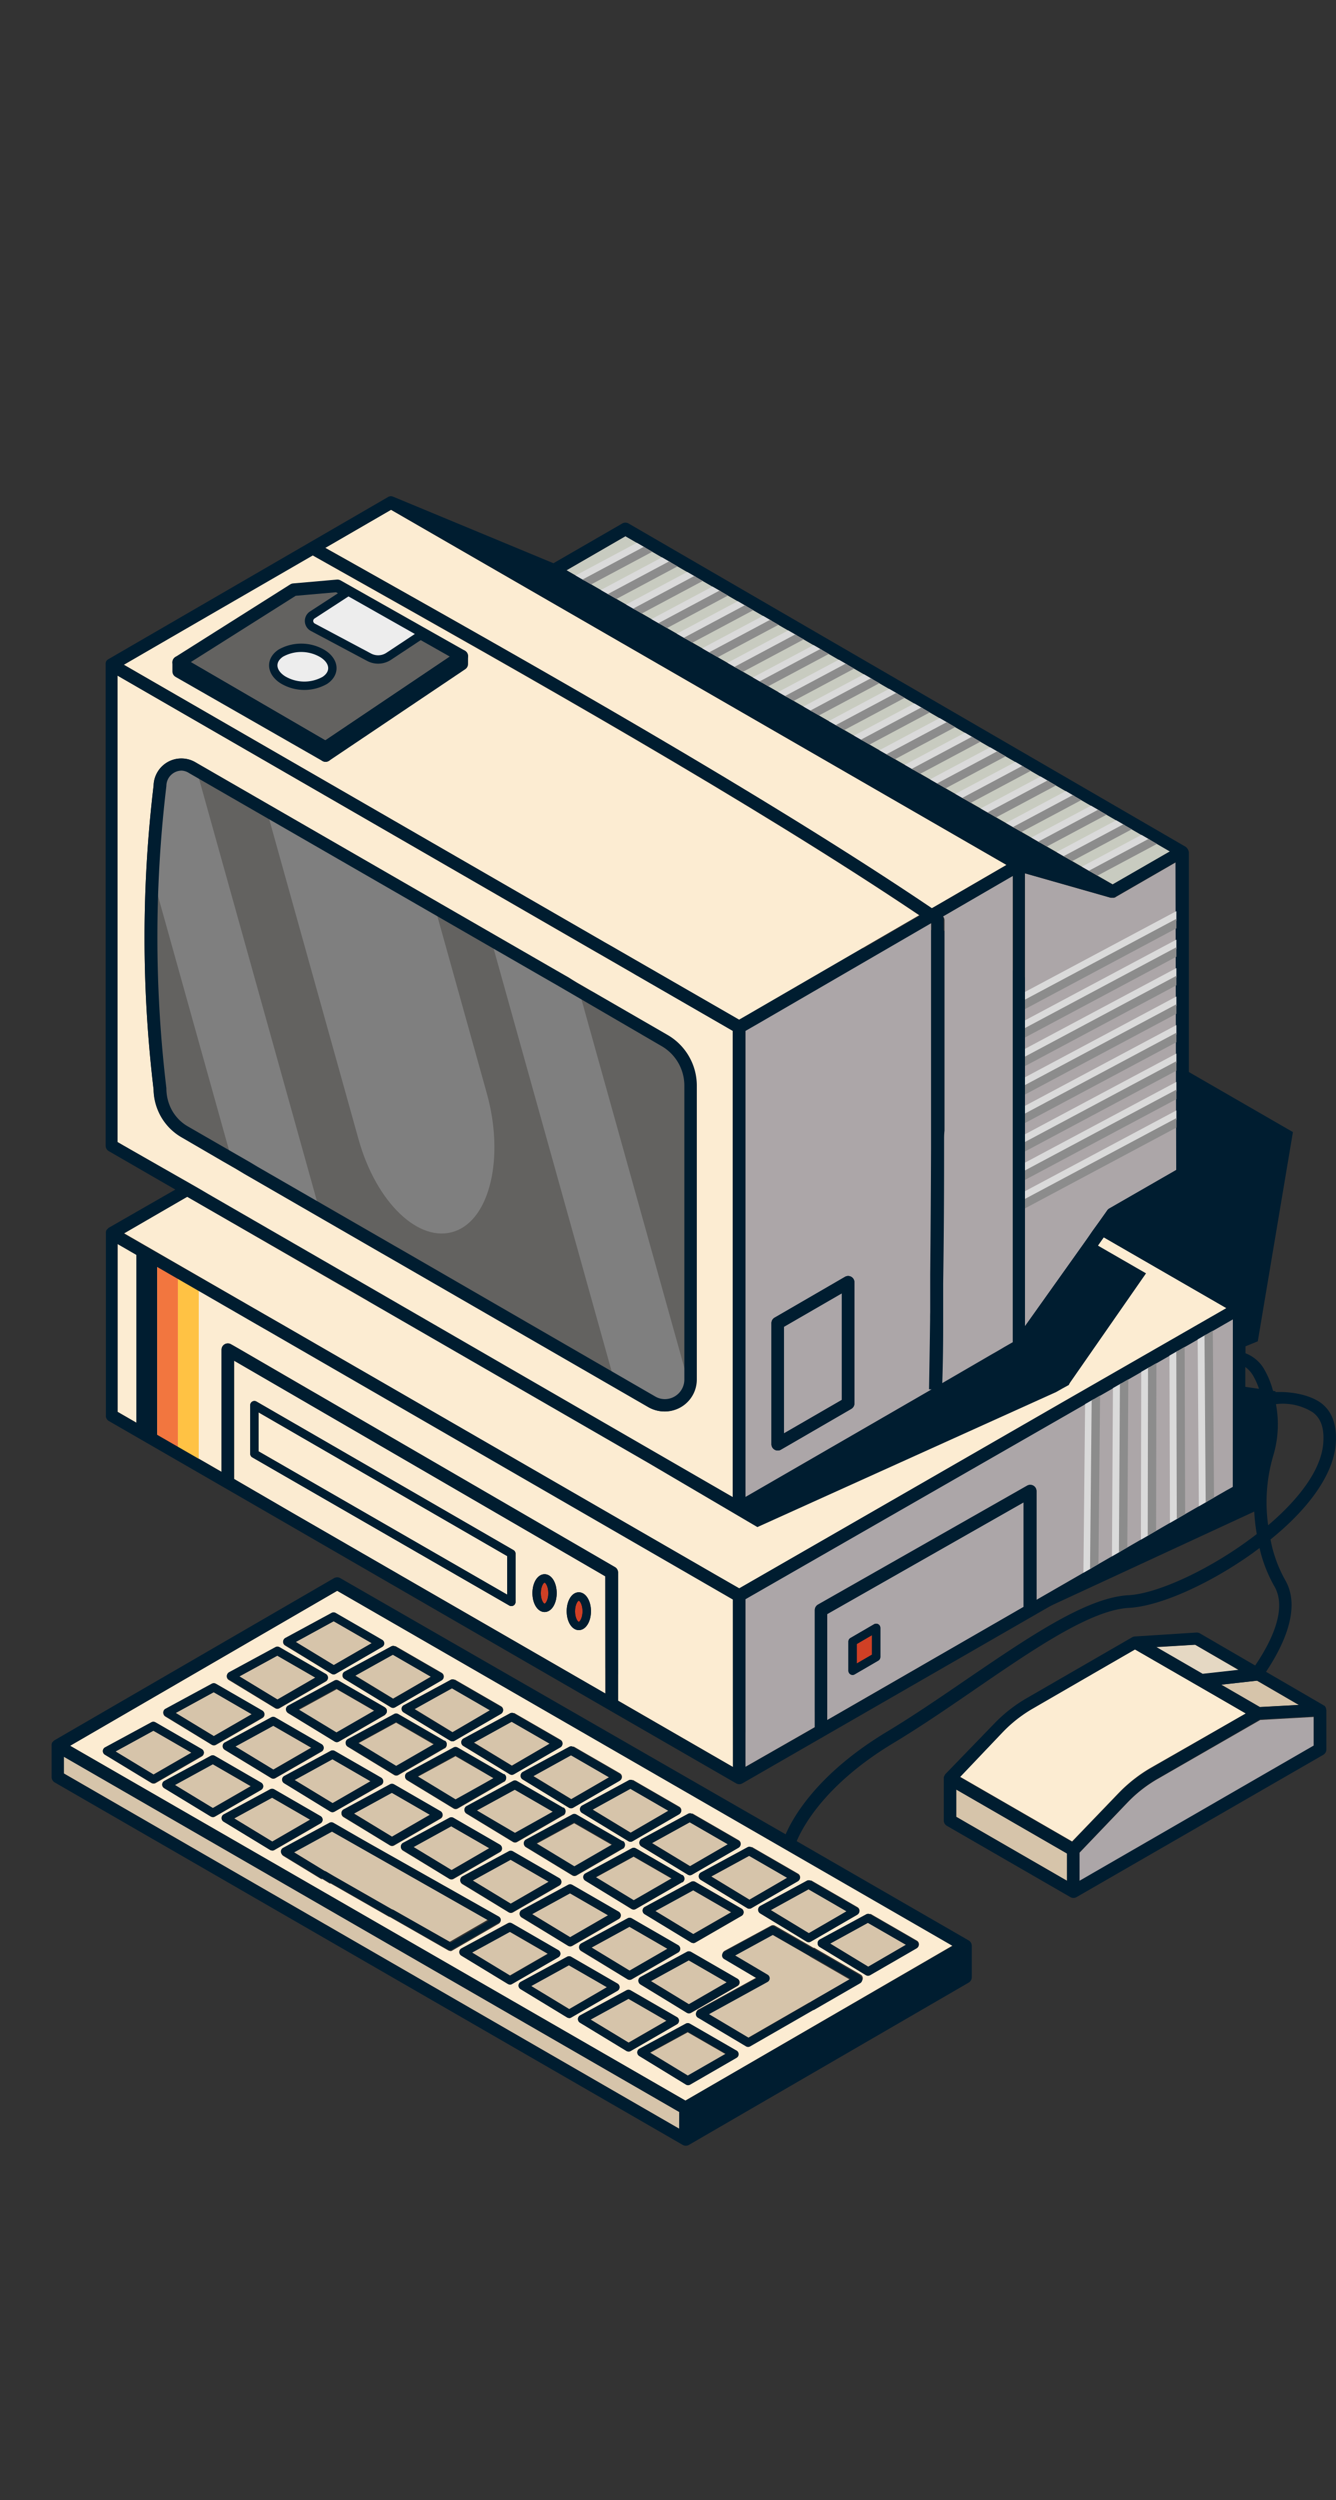 <svg xmlns="http://www.w3.org/2000/svg" xmlns:xlink="http://www.w3.org/1999/xlink" viewBox="0 0 159.71 298.74"><rect x="0" y="0" width="159.71" height="298.74" fill="#333333" stroke="none"/><defs><style>.cls-1{fill:none;}.cls-2,.cls-22{fill:#001d30;}.cls-23,.cls-3{fill:#fcecd2;}.cls-4{fill:#d6c4aa;}.cls-5{fill:#fff;}.cls-6{fill:#aca6a8;}.cls-7{fill:#c8cbc0;}.cls-8{fill:#f2763f;}.cls-9{fill:#ffc244;}.cls-10{fill:#fbebd1;}.cls-11{fill:#d04025;}.cls-12,.cls-21{fill:#636260;}.cls-13{clip-path:url(#clip-path);}.cls-14{fill:#7f7f7f;}.cls-15{clip-path:url(#clip-path-2);}.cls-16{fill:#b2b2b2;}.cls-17{fill:#dadada;}.cls-18{fill:#8c8c8c;}.cls-19{clip-path:url(#clip-path-3);}.cls-20{clip-path:url(#clip-path-4);}.cls-21,.cls-22,.cls-23,.cls-24{stroke:#001d30;stroke-linejoin:round;}.cls-21,.cls-22,.cls-23{stroke-width:1.5px;}.cls-24{fill:#ededed;}.cls-25{fill:#e5d8c3;}</style><clipPath id="clip-path"><path class="cls-1" d="M82.41,166.87h0V128.67a4.52,4.52,0,0,0-2.25-3.9L67.4,117.4l-1.24-.71-.8-.46-.8-.46L59,112.54l-4.15-2.39L21.55,90.94c-.73.45-1.57.72-2.37,1.14a176.63,176.63,0,0,0,.1,38.85l0,.13v.13a4.12,4.12,0,0,0,.23,1.34,3.75,3.75,0,0,0,.8,1.38,4.12,4.12,0,0,0,1,.87l6.77,3.91.8.46.8.46,1.12.64,17.34,10,.8.46.8.46,30.08,17.36A14.54,14.54,0,0,0,82.41,166.87Z"/></clipPath><clipPath id="clip-path-2"><path class="cls-1" d="M133.36,107.21a.74.74,0,0,1-.2.07H133l-.21,0-10.26-2.92v54.12l7.4-10.4.69-1,.44-.61.44-.61.89-1.26a.75.75,0,0,1,.24-.21l8-4.6V103l-7.21,4.16Z"/></clipPath><clipPath id="clip-path-3"><polygon class="cls-1" points="133.02 105.68 139.86 101.73 74.77 64.07 67.72 68.14 131.25 104.66 133.02 105.68"/></clipPath><clipPath id="clip-path-4"><path class="cls-1" d="M147.39,177.67h0V157.62h0l-16.67,9.58-.75.43-.75.43-40.1,23h0v20.05l7-4,1.29-.74h0v-14a.75.75,0,0,1,.38-.65l25-14.21a.75.75,0,0,1,1.12.65v13h0l18-10.37,4.72-2.71Z"/></clipPath></defs><title>Amstrad pc1512@2x</title><g id="Calque_2" data-name="Calque 2"><g id="Слой_1" data-name="Слой 1"><polygon class="cls-2" points="152.48 166.24 141.28 164.61 142.63 163.43 150.36 160.27 154.56 135.27 112.1 110.78 104.83 114.04 93.4 108.98 63.1 121.72 42.07 158.64 47.95 161.97 38.25 165.35 30.28 179.35 40.28 184.49 40.28 184.49 46.41 187.53 89.5 207.18 89.5 207.18 89.5 207.18 100.37 203.55 100.37 203.55 150.4 180.4 152.48 166.24"/><path class="cls-1" d="M152.22,173.9a19.64,19.64,0,0,0-.62,8.35c3.57-3,6.29-6.52,6.57-9.75.15-1.75-.24-3-1.21-3.74a6.67,6.67,0,0,0-4.44-1A13,13,0,0,1,152.22,173.9Z"/><path class="cls-1" d="M148.89,163.33v3.49c.51-.12,1.13-.25,1.82-.35a8.57,8.57,0,0,0-.8-2A3.47,3.47,0,0,0,148.89,163.33Z"/><path class="cls-3" d="M8.38,208.6,81.94,251l31.94-18.53L40.31,190.08Zm19-8.75,5.54-3a.5.5,0,0,1,.49,0l5.54,3.2a.5.5,0,0,1,0,.87l-5.54,3.2a.5.5,0,0,1-.51,0l-5.54-3.37a.5.5,0,0,1,0-.87ZM34,212.23l5.54-3a.5.5,0,0,1,.49,0l5.54,3.2a.5.5,0,0,1,0,.87L40,216.47a.5.5,0,0,1-.51,0L34,213.09a.5.5,0,0,1,0-.87Zm-1.07.24a.5.5,0,0,1-.51,0l-5.54-3.37a.5.5,0,0,1,0-.87l5.54-3a.5.5,0,0,1,.49,0l5.54,3.2a.5.5,0,0,1,0,.87Zm8.17,3.77,5.54-3a.5.5,0,0,1,.49,0l5.54,3.2a.5.5,0,0,1,0,.87l-5.54,3.2a.5.5,0,0,1-.51,0l-5.54-3.37a.5.5,0,0,1,0-.87Zm7.1,4,5.54-3a.5.5,0,0,1,.49,0l5.54,3.2a.5.5,0,0,1,0,.87l-5.54,3.2a.5.5,0,0,1-.51,0l-5.54-3.37a.5.5,0,0,1,0-.87Zm7.1,4,5.54-3a.5.5,0,0,1,.49,0l5.54,3.2a.5.5,0,0,1,0,.87l-5.54,3.2a.5.5,0,0,1-.51,0l-5.54-3.37a.5.5,0,0,1,0-.87Zm7.1,4,5.54-3a.5.5,0,0,1,.49,0l5.54,3.2a.5.5,0,0,1,0,.87l-5.54,3.2a.5.5,0,0,1-.51,0l-5.54-3.37a.5.5,0,0,1,0-.87Zm7.1,4,5.54-3a.5.5,0,0,1,.49,0l5.54,3.2a.5.5,0,0,1,0,.87l-5.54,3.2a.5.5,0,0,1-.51,0l-5.54-3.37a.5.5,0,0,1,0-.87Zm7.1,4,5.54-3a.5.5,0,0,1,.49,0l5.54,3.2a.5.5,0,0,1,0,.87l-5.54,3.2a.5.5,0,0,1-.51,0l-5.54-3.37a.5.5,0,0,1,0-.87Zm6.28-4.07a.5.5,0,0,1-.26-.07l-5.54-3.37a.5.5,0,0,1,0-.87l5.54-3a.5.5,0,0,1,.49,0l5.54,3.2a.5.5,0,0,1,0,.87l-5.54,3.2A.5.5,0,0,1,82.85,232.19Zm-1.31-7.27L76,228.11a.5.5,0,0,1-.51,0L70,224.74a.5.5,0,0,1,0-.87l5.54-3a.5.5,0,0,1,.49,0l5.54,3.2a.5.5,0,0,1,0,.87Zm-7.1-4-5.54,3.2a.5.5,0,0,1-.51,0l-5.54-3.37a.5.5,0,0,1,0-.87l5.54-3a.5.5,0,0,1,.49,0l5.54,3.2a.5.5,0,0,1,0,.87Zm-7.1-4-5.54,3.2a.5.5,0,0,1-.51,0l-5.54-3.37a.5.5,0,0,1,0-.87l5.54-3a.5.5,0,0,1,.49,0l5.54,3.2a.5.5,0,0,1,0,.87Zm-7.1-4-5.54,3.2a.5.5,0,0,1-.51,0l-5.54-3.37a.5.5,0,0,1,0-.87l5.54-3a.5.5,0,0,1,.49,0l5.54,3.2a.5.5,0,0,1,0,.87Zm-7.1-4-5.54,3.2a.5.5,0,0,1-.51,0l-5.54-3.37a.5.5,0,0,1,0-.87l5.54-3a.5.5,0,0,1,.49,0l5.54,3.2a.5.5,0,0,1,0,.87Zm-7.1-4-5.54,3.2a.5.5,0,0,1-.51,0l-5.54-3.37a.5.5,0,0,1,0-.87l5.54-3a.5.5,0,0,1,.49,0L46,204a.5.5,0,0,1,0,.87Zm-26.27-.68,5.54-3a.5.5,0,0,1,.49,0l5.54,3.2a.5.5,0,0,1,0,.87l-5.54,3.2a.5.5,0,0,1-.51,0l-5.54-3.37a.5.5,0,0,1,0-.87Zm-1.45,8.9a.5.5,0,0,1-.26-.07l-5.54-3.37a.5.5,0,0,1,0-.87l5.54-3a.5.5,0,0,1,.49,0l5.54,3.2a.5.5,0,0,1,0,.87l-5.54,3.2A.5.5,0,0,1,18.33,213.12Zm7.1,4a.5.5,0,0,1-.26-.07l-5.54-3.37a.5.5,0,0,1,0-.87l5.54-3a.5.5,0,0,1,.49,0l5.54,3.2a.5.5,0,0,1,0,.87l-5.54,3.2A.5.5,0,0,1,25.43,217.13Zm7.1,4a.5.5,0,0,1-.26-.07l-5.54-3.37a.5.5,0,0,1,0-.87l5.54-3a.5.5,0,0,1,.49,0l5.54,3.2a.5.5,0,0,1,0,.87l-5.54,3.2A.5.5,0,0,1,32.52,221.13Zm21.3,12a.5.5,0,0,1-.25-.06l-7-4-.06,0-7-4a.44.44,0,0,1-.12,0l-.87-.53h0l-.09,0-.06,0-4.51-2.75a.5.5,0,0,1,0-.87l5.54-3a.5.5,0,0,1,.49,0L44,220.19,59.61,229a.5.5,0,0,1,0,.87l-5.54,3.2A.5.5,0,0,1,53.83,233.15Zm7.1,4a.5.5,0,0,1-.26-.07l-5.54-3.37a.5.5,0,0,1,0-.87l5.54-3a.5.5,0,0,1,.49,0l5.54,3.2a.5.5,0,0,1,0,.87l-5.54,3.2A.5.5,0,0,1,60.92,237.15Zm7.1,4a.5.5,0,0,1-.26-.07l-5.54-3.37a.5.5,0,0,1,0-.87l5.54-3a.5.5,0,0,1,.49,0l5.54,3.2a.5.5,0,0,1,0,.87l-5.54,3.2A.5.5,0,0,1,68,241.15Zm7.1,4a.5.5,0,0,1-.26-.07l-5.54-3.37a.5.5,0,0,1,0-.87l5.54-3a.5.5,0,0,1,.49,0l5.54,3.2a.5.5,0,0,1,0,.87l-5.54,3.2A.5.5,0,0,1,75.12,245.15Zm12.89.74-5.54,3.2a.5.5,0,0,1-.51,0l-5.54-3.37a.5.5,0,0,1,0-.87l5.54-3a.5.5,0,0,1,.49,0L88,245a.5.5,0,0,1,0,.87Zm14.83-9-5.54,3.2-.05,0-7.55,4.34a.5.5,0,0,1-.5,0l-5.74-3.42a.5.5,0,0,1,0-.87l7-3.85-3.87-2.29a.5.5,0,0,1,0-.87l5.54-3a.5.5,0,0,1,.49,0l4.6,2.64.1,0,5.54,3.2a.5.5,0,0,1,0,.87Zm1.19-8.18,5.54,3.2a.5.5,0,0,1,0,.87L104,236a.5.5,0,0,1-.51,0L98,232.64a.5.5,0,0,1,0-.87l5.54-3A.5.5,0,0,1,104,228.75Zm-7.1-4,5.54,3.2a.5.5,0,0,1,0,.87L96.93,232a.5.5,0,0,1-.51,0l-5.54-3.37a.5.5,0,0,1,0-.87l5.54-3A.5.5,0,0,1,96.93,224.74Zm-7.1-4,5.54,3.2a.5.5,0,0,1,0,.87L89.83,228a.5.5,0,0,1-.51,0l-5.54-3.37a.5.5,0,0,1,0-.87l5.54-3A.5.5,0,0,1,89.83,220.74Zm-7.1-4,5.54,3.2a.5.5,0,0,1,0,.87L82.73,224a.5.5,0,0,1-.51,0l-5.54-3.37a.5.5,0,0,1,0-.87l5.54-3A.5.5,0,0,1,82.73,216.74Zm-7.1-4,5.54,3.2a.5.5,0,0,1,0,.87L75.63,220a.5.5,0,0,1-.51,0l-5.54-3.37a.5.5,0,0,1,0-.87l5.54-3A.5.5,0,0,1,75.63,212.73Zm-7.1-4,5.54,3.2a.5.5,0,0,1,0,.87L68.53,216a.5.5,0,0,1-.51,0l-5.54-3.37a.5.5,0,0,1,0-.87l5.54-3A.5.5,0,0,1,68.53,208.73Zm-7.1-4,5.54,3.2a.5.5,0,0,1,0,.87L61.44,212a.5.5,0,0,1-.51,0l-5.54-3.37a.5.5,0,0,1,0-.87l5.54-3A.5.5,0,0,1,61.44,204.72Zm-7.1-4,5.54,3.2a.5.5,0,0,1,0,.87L54.34,208a.5.5,0,0,1-.51,0l-5.54-3.37a.5.5,0,0,1,0-.87l5.54-3A.5.5,0,0,1,54.34,200.72Zm-7.1-4,5.54,3.2a.5.5,0,0,1,0,.87L47.24,204a.5.5,0,0,1-.51,0l-5.54-3.37a.5.5,0,0,1,0-.87l5.54-3A.5.5,0,0,1,47.24,196.72Zm-1.31-.37a.5.5,0,0,1-.25.43L40.14,200a.5.5,0,0,1-.51,0l-5.54-3.37a.5.5,0,0,1,0-.87l5.54-3a.5.5,0,0,1,.49,0l5.54,3.2A.5.5,0,0,1,45.93,196.34Z"/><polygon class="cls-4" points="7.63 211.91 81.19 254.36 81.19 252.35 7.63 209.9 7.63 211.91"/><polygon class="cls-4" points="13.79 209.28 18.33 212.04 22.87 209.42 18.32 206.8 13.79 209.28"/><polygon class="cls-4" points="20.89 213.28 25.43 216.04 29.96 213.43 25.42 210.8 20.89 213.28"/><polygon class="cls-4" points="27.99 217.28 32.53 220.05 37.06 217.43 32.52 214.81 27.99 217.28"/><path class="cls-4" d="M35.08,221.29l3.72,2.27.06,0,1,.59,7,4,.06,0,6.84,3.87,4.53-2.62L39.62,218.81Z"/><polygon class="cls-4" points="56.38 233.3 60.93 236.06 65.46 233.45 60.91 230.82 56.38 233.3"/><polygon class="cls-4" points="63.48 237.31 68.03 240.07 72.56 237.45 68.01 234.83 63.48 237.31"/><polygon class="cls-4" points="70.58 241.31 75.13 244.07 79.66 241.46 75.11 238.83 70.58 241.31"/><polygon class="cls-4" points="77.68 245.31 82.22 248.08 86.76 245.46 82.21 242.84 77.68 245.31"/><polygon class="cls-4" points="30.09 204.83 25.55 202.2 21.01 204.68 25.56 207.44 30.09 204.83"/><polygon class="cls-4" points="28.11 208.68 32.66 211.45 37.19 208.83 32.65 206.21 28.11 208.68"/><polygon class="cls-4" points="44.29 212.84 39.74 210.21 35.21 212.69 39.76 215.45 44.29 212.84"/><polygon class="cls-4" points="51.39 216.84 46.84 214.22 42.31 216.69 46.86 219.46 51.39 216.84"/><polygon class="cls-4" points="58.49 220.84 53.94 218.22 49.41 220.7 53.96 223.46 58.49 220.84"/><polygon class="cls-4" points="65.59 224.85 61.04 222.22 56.51 224.7 61.05 227.47 65.59 224.85"/><polygon class="cls-4" points="72.69 228.85 68.14 226.23 63.61 228.71 68.15 231.47 72.69 228.85"/><polygon class="cls-4" points="79.78 232.86 75.24 230.23 70.71 232.71 75.25 235.47 79.78 232.86"/><polygon class="cls-4" points="86.88 236.86 82.34 234.24 77.81 236.71 82.35 239.48 86.88 236.86"/><polygon class="cls-4" points="37.69 200.46 33.15 197.84 28.62 200.31 33.16 203.08 37.69 200.46"/><polygon class="cls-4" points="35.72 204.32 40.26 207.08 44.79 204.46 40.25 201.84 35.72 204.32"/><polygon class="cls-4" points="42.81 208.32 47.36 211.09 51.89 208.47 47.35 205.84 42.81 208.32"/><polygon class="cls-4" points="49.91 212.32 54.46 215.09 58.99 212.47 54.45 209.85 49.91 212.32"/><polygon class="cls-4" points="57.01 216.33 61.56 219.09 66.09 216.48 61.55 213.85 57.01 216.33"/><polygon class="cls-4" points="64.11 220.33 68.66 223.1 73.19 220.48 68.64 217.86 64.11 220.33"/><polygon class="cls-4" points="71.21 224.34 75.76 227.1 80.29 224.48 75.74 221.86 71.21 224.34"/><polygon class="cls-4" points="78.31 228.34 82.86 231.1 87.39 228.49 82.84 225.86 78.31 228.34"/><path class="cls-4" d="M96.78,233.74l-4.44-2.55-4.52,2.47,3.87,2.29a.5.5,0,0,1,0,.87l-7,3.85,4.74,2.82,7.34-4.23.05,0,4.74-2.74-4.7-2.71Z"/><polygon class="cls-4" points="35.35 196.19 39.9 198.96 44.43 196.34 39.88 193.72 35.35 196.19"/><polygon class="cls-4" points="51.53 200.35 46.98 197.72 42.45 200.2 46.99 202.96 51.53 200.35"/><polygon class="cls-4" points="58.63 204.35 54.08 201.72 49.55 204.2 54.09 206.97 58.63 204.35"/><polygon class="cls-4" points="65.72 208.35 61.18 205.73 56.65 208.21 61.19 210.97 65.72 208.35"/><polygon class="cls-4" points="72.82 212.36 68.28 209.73 63.75 212.21 68.29 214.97 72.82 212.36"/><polygon class="cls-4" points="79.92 216.36 75.38 213.74 70.84 216.22 75.39 218.98 79.92 216.36"/><polygon class="cls-4" points="87.02 220.37 82.47 217.74 77.94 220.22 82.49 222.98 87.02 220.37"/><polygon class="cls-4" points="94.12 224.37 89.57 221.75 85.04 224.22 89.59 226.99 94.12 224.37"/><polygon class="cls-4" points="101.22 228.38 96.67 225.75 92.14 228.23 96.69 230.99 101.22 228.38"/><polygon class="cls-4" points="108.32 232.38 103.77 229.75 99.24 232.23 103.79 235 108.32 232.38"/><polygon class="cls-3" points="131.26 148.82 132.49 153.88 127.77 165.49 127 165.91 126.24 166.34 90.54 182.47 77.46 174.78 41.3 153.91 40.54 153.48 39.79 153.05 22.38 143 14.81 147.35 32.22 157.4 32.97 157.83 33.72 158.26 85.48 188.13 88.37 189.79 127.71 167.19 128.47 166.76 129.22 166.33 146.63 156.32 131.95 147.85 131.26 148.82"/><path class="cls-3" d="M111.38,108.53l1.11-.64,7.82-4.54L46.73,60.91l-7.85,4.55,2.64,1.48C63.75,79.45,91.28,94.95,111.38,108.53Z"/><path class="cls-3" d="M73,113l15.33,8.85,0,0,.75-.43,20.8-12.06c-20-13.45-47.18-28.74-69.16-41.11l-3.41-1.92L14.8,79.43,72.28,112.6Z"/><path class="cls-3" d="M14.8,136.9l7.58,4.37.75.43.75.43,1,.59,16.39,9.46.75.43.75.43,44.82,25.86V123.18l-15.34-8.85-.75-.43-.75-.43L14.05,80.73v55.73h0Zm3.56-6.73a152.73,152.73,0,0,1,0-36.28,3.32,3.32,0,0,1,5-2.8l43.09,24.87.75.43.75.43,1.18.68,10.7,6.18a7,7,0,0,1,3.47,6v35.14a3.82,3.82,0,0,1-5.74,3.32L47.12,150.57l-.75-.43-.75-.43-16.37-9.45-1-.6-.75-.43-.75-.43-5-2.91a6.57,6.57,0,0,1-2-1.79,5.84,5.84,0,0,1-.75-1.3A6.57,6.57,0,0,1,18.36,130.16Z"/><path class="cls-5" d="M20.23,132a5.18,5.18,0,0,0,.32.68,5.08,5.08,0,0,0,.42.62,5,5,0,0,0,1.43,1.25l5.79,3.34.75.43.75.43,1,.6,16.37,9.44.75.43.75.43,29.69,17.13a2.29,2.29,0,0,0,1.16.32,2.34,2.34,0,0,0,2.33-2.33V129.67A5.45,5.45,0,0,0,79.09,125l-11.46-6.61-1.17-.68-.75-.43-.75-.43L22.61,92.38a1.81,1.81,0,0,0-.91-.25A1.84,1.84,0,0,0,19.86,94a152.19,152.19,0,0,0,0,36.11A5.39,5.39,0,0,0,20.23,132ZM21,94.18V94a.65.65,0,0,1,.65-.65.62.62,0,0,1,.32.09L54.59,112.2l3.91,2.26,5.26,3,.75.43.75.43,1.17.67,12.06,7a4.26,4.26,0,0,1,2.13,3.68v35.14A1.15,1.15,0,0,1,79.47,166a1.13,1.13,0,0,1-.57-.16L49.82,149l-.75-.43-.75-.43L32,138.71l-1.05-.61-.75-.43-.75-.43L23,133.55a3.88,3.88,0,0,1-1-.82,3.54,3.54,0,0,1-.75-1.3,3.88,3.88,0,0,1-.22-1.27V130l0-.12A150.57,150.57,0,0,1,21,94.18Z"/><path class="cls-6" d="M112.86,136q0,.43,0,.86,0,.68,0,1.37,0,7.62-.11,15.18c0,.31,0,.61,0,.92v.92q0,.79,0,1.58c0,.29,0,.57,0,.86s0,.57,0,.86q0,3.41-.11,6.79h0l5.92-3.44.75-.43L120,161l1.07-.62V104.65l-8.34,4.84a.73.73,0,0,1,.18.45c0,8.31,0,16.74,0,25.17Q112.86,135.54,112.86,136Z"/><path class="cls-6" d="M111.2,156.8v-.86c0-.6,0-1.19,0-1.79,0-.31,0-.61,0-.92s0-.61,0-.92c.05-5,.08-10,.1-15q0-.68,0-1.37,0-.43,0-.86t0-.86c0-8,0-16,0-23.91l-.06,0-20.68,12-.75.43-.75.43,0,0v55.73h0L111.41,166h-.35c.05-2.75.09-5.53.13-8.32C111.19,157.37,111.19,157.08,111.2,156.8Zm-9.06-3.57v14.46a.75.75,0,0,1-.37.65l-8.42,4.88a.75.75,0,0,1-.38.1.74.74,0,0,1-.37-.1.75.75,0,0,1-.38-.65V158.1a.75.75,0,0,1,.37-.65l8.42-4.88a.75.75,0,0,1,1.13.65Z"/><path class="cls-6" d="M93.72,171.27l6.92-4V154.52l-6.92,4Z"/><path class="cls-6" d="M133.36,107.21a.74.74,0,0,1-.2.07H133l-.21,0-10.26-2.92v54.12l7.4-10.4.69-1,.44-.61.44-.61.89-1.26a.75.75,0,0,1,.24-.21l8-4.6V103l-7.21,4.16Z"/><polygon class="cls-7" points="133.02 105.68 139.86 101.73 74.77 64.07 67.72 68.14 131.25 104.66 133.02 105.68"/><path class="cls-3" d="M14.81,169.13l11.68,6.74v-14.6a.75.75,0,0,1,1.13-.65l.25.14.75.43,44.9,26.06a.75.75,0,0,1,.37.65v15.31l13.74,7.93V191.09l-55.4-32-.75-.43-.75-.43-16.66-9.62V168.7h0Z"/><path class="cls-6" d="M122.37,192V179.51L98.89,192.86v12.67Zm-20.95,4.15a.5.5,0,0,1,.25-.43l2.82-1.64a.5.5,0,0,1,.75.43V198a.5.5,0,0,1-.25.43l-2.82,1.64a.5.5,0,0,1-.25.07.51.51,0,0,1-.25-.07.5.5,0,0,1-.25-.43Z"/><path class="cls-6" d="M147.39,177.67h0V157.62h0l-16.67,9.58-.75.43-.75.43-40.1,23h0v20.05l7-4,1.29-.74h0v-14a.75.75,0,0,1,.38-.65l25-14.21a.75.75,0,0,1,1.12.65v13h0l18-10.37,4.72-2.71Z"/><polygon class="cls-2" points="18.79 172.19 16.3 170.57 16.3 148.27 18.79 150.07 18.79 172.19"/><polygon class="cls-8" points="21.27 174.16 18.79 172.54 18.79 150.24 21.27 152.04 21.27 174.16"/><polygon class="cls-9" points="23.76 175.79 21.27 174.16 21.27 151.86 23.76 153.66 23.76 175.79"/><path class="cls-10" d="M28,176.73l6.88,4L52,190.61l20.36,11.75h0v-14L28,162.58Zm41.2,13.53c.83,0,1.45,1,1.45,2.26s-.62,2.26-1.45,2.26-1.45-1-1.45-2.26S68.36,190.26,69.19,190.26ZM65.1,188.1c.83,0,1.45,1,1.45,2.26s-.62,2.26-1.45,2.26-1.45-1-1.45-2.26S64.27,188.1,65.1,188.1ZM29.91,167.9a.5.5,0,0,1,.75-.43l30.72,17.75a.5.5,0,0,1,.25.43v5.76a.5.5,0,0,1-.5.5.5.5,0,0,1-.25-.07l-30.72-17.7a.5.5,0,0,1-.25-.43Z"/><polygon class="cls-3" points="60.63 185.94 30.91 168.77 30.91 173.42 60.63 190.54 60.63 185.94"/><path class="cls-11" d="M65.1,191.63c.11,0,.45-.45.45-1.26s-.34-1.26-.45-1.26-.45.45-.45,1.26S65,191.63,65.1,191.63Z"/><path class="cls-11" d="M69.19,193.79c.11,0,.45-.45.45-1.26s-.34-1.26-.45-1.26-.45.45-.45,1.26S69.07,193.79,69.19,193.79Z"/><polygon class="cls-11" points="104.24 195.38 102.42 196.44 102.42 198.77 104.24 197.71 104.24 195.38"/><path class="cls-2" d="M24.37,209.42a.5.5,0,0,0-.25-.43l-5.54-3.2a.5.5,0,0,0-.49,0l-5.54,3a.5.5,0,0,0,0,.87L18.07,213a.5.5,0,0,0,.51,0l5.54-3.2A.5.5,0,0,0,24.37,209.42Zm-6,2.62-4.55-2.76,4.53-2.48,4.55,2.63Z"/><path class="cls-2" d="M31.46,213.43a.5.5,0,0,0-.25-.43l-5.54-3.2a.5.5,0,0,0-.49,0l-5.54,3a.5.5,0,0,0,0,.87l5.54,3.37a.5.5,0,0,0,.51,0l5.54-3.2A.5.5,0,0,0,31.46,213.43Zm-6,2.62-4.54-2.76,4.53-2.48L30,213.43Z"/><path class="cls-2" d="M38.56,217.43a.5.5,0,0,0-.25-.43l-5.54-3.2a.5.5,0,0,0-.49,0l-5.54,3a.5.5,0,0,0,0,.87l5.54,3.37a.5.5,0,0,0,.51,0l5.54-3.2A.5.5,0,0,0,38.56,217.43Zm-6,2.62L28,217.28l4.53-2.48,4.55,2.63Z"/><path class="cls-2" d="M59.87,229.44a.5.5,0,0,0-.25-.43L44,220.19l-4.14-2.39a.5.5,0,0,0-.49,0l-5.54,3a.5.5,0,0,0,0,.87l4.51,2.75.06,0,.09,0h0l.87.53a.44.44,0,0,0,.12,0l7,4,.06,0,7,4a.5.5,0,0,0,.5,0l5.54-3.2A.5.5,0,0,0,59.87,229.44ZM47,228.2l-.06,0-7-4-1-.59-.06,0-3.72-2.27,4.53-2.48,18.74,10.64-4.53,2.62Z"/><path class="cls-2" d="M67,233.45a.5.5,0,0,0-.25-.43l-5.54-3.2a.5.5,0,0,0-.49,0l-5.54,3a.5.5,0,0,0,0,.87l5.54,3.37a.5.5,0,0,0,.51,0l5.54-3.2A.5.5,0,0,0,67,233.45Zm-6,2.62-4.55-2.76,4.53-2.48,4.55,2.63Z"/><path class="cls-2" d="M74.06,237.45a.5.5,0,0,0-.25-.43l-5.54-3.2a.5.5,0,0,0-.49,0l-5.54,3a.5.5,0,0,0,0,.87l5.54,3.37a.5.5,0,0,0,.51,0l5.54-3.2A.5.5,0,0,0,74.06,237.45Zm-6,2.62-4.55-2.76L68,234.83l4.55,2.62Z"/><path class="cls-2" d="M81.16,241.46a.5.5,0,0,0-.25-.43l-5.54-3.2a.5.5,0,0,0-.49,0l-5.54,3a.5.5,0,0,0,0,.87l5.54,3.37a.5.5,0,0,0,.51,0l5.54-3.2A.5.5,0,0,0,81.16,241.46Zm-6,2.62-4.55-2.76,4.53-2.48,4.55,2.62Z"/><path class="cls-2" d="M88,245l-5.54-3.2a.5.5,0,0,0-.49,0l-5.54,3a.5.5,0,0,0,0,.87L82,249.09a.5.5,0,0,0,.51,0l5.54-3.2a.5.5,0,0,0,0-.87Zm-5.78,3-4.54-2.76,4.53-2.48,4.55,2.63Z"/><path class="cls-2" d="M25.29,208.45a.5.5,0,0,0,.51,0l5.54-3.2a.5.5,0,0,0,0-.87l-5.54-3.2a.5.5,0,0,0-.49,0l-5.54,3a.5.5,0,0,0,0,.87Zm.25-6.25,4.55,2.63-4.53,2.62L21,204.68Z"/><path class="cls-2" d="M38.69,208.83a.5.5,0,0,0-.25-.43l-5.54-3.2a.5.5,0,0,0-.49,0l-5.54,3a.5.5,0,0,0,0,.87l5.54,3.37a.5.5,0,0,0,.51,0l5.54-3.2A.5.5,0,0,0,38.69,208.83Zm-6,2.62-4.54-2.76,4.53-2.48,4.55,2.62Z"/><path class="cls-2" d="M39.49,216.46a.5.5,0,0,0,.51,0l5.54-3.2a.5.5,0,0,0,0-.87L40,209.21a.5.5,0,0,0-.49,0l-5.54,3a.5.5,0,0,0,0,.87Zm.25-6.25,4.55,2.63-4.53,2.62-4.54-2.76Z"/><path class="cls-2" d="M46.59,220.47a.5.5,0,0,0,.51,0l5.54-3.2a.5.5,0,0,0,0-.87l-5.54-3.2a.5.5,0,0,0-.49,0l-5.54,3a.5.5,0,0,0,0,.87Zm.25-6.25,4.55,2.63-4.53,2.62-4.55-2.76Z"/><path class="cls-2" d="M53.69,224.47a.5.5,0,0,0,.51,0l5.54-3.2a.5.5,0,0,0,0-.87l-5.54-3.2a.5.5,0,0,0-.49,0l-5.54,3a.5.5,0,0,0,0,.87Zm.25-6.25,4.55,2.62L54,223.46l-4.55-2.76Z"/><path class="cls-2" d="M60.79,228.47a.5.5,0,0,0,.51,0l5.54-3.2a.5.5,0,0,0,0-.87l-5.54-3.2a.5.5,0,0,0-.49,0l-5.54,3a.5.5,0,0,0,0,.87Zm.25-6.25,4.55,2.63-4.53,2.62-4.54-2.76Z"/><path class="cls-2" d="M67.89,232.48a.5.5,0,0,0,.51,0l5.54-3.2a.5.5,0,0,0,0-.87l-5.54-3.2a.5.5,0,0,0-.49,0l-5.54,3a.5.5,0,0,0,0,.87Zm.25-6.25,4.55,2.63-4.53,2.62-4.55-2.76Z"/><path class="cls-2" d="M75,236.48a.5.5,0,0,0,.51,0l5.54-3.2a.5.5,0,0,0,0-.87l-5.54-3.2a.5.5,0,0,0-.49,0l-5.54,3a.5.5,0,0,0,0,.87Zm.25-6.25,4.55,2.62-4.53,2.62-4.55-2.76Z"/><path class="cls-2" d="M82.08,240.49a.5.5,0,0,0,.51,0l5.54-3.2a.5.5,0,0,0,0-.87l-5.54-3.2a.5.5,0,0,0-.49,0l-5.54,3a.5.5,0,0,0,0,.87Zm.25-6.25,4.55,2.63-4.53,2.62-4.54-2.76Z"/><path class="cls-2" d="M32.9,204.08a.5.5,0,0,0,.51,0l5.54-3.2a.5.5,0,0,0,0-.87l-5.54-3.2a.5.5,0,0,0-.49,0l-5.54,3a.5.5,0,0,0,0,.87Zm.25-6.25,4.55,2.62-4.53,2.62-4.55-2.76Z"/><path class="cls-2" d="M46,204l-5.54-3.2a.5.5,0,0,0-.49,0l-5.54,3a.5.5,0,0,0,0,.87L40,208.09a.5.5,0,0,0,.51,0L46,204.9a.5.5,0,0,0,0-.87Zm-5.78,3-4.55-2.76,4.53-2.48,4.55,2.63Z"/><path class="cls-2" d="M53.14,208l-5.54-3.2a.5.5,0,0,0-.49,0l-5.54,3a.5.5,0,0,0,0,.87l5.54,3.37a.5.5,0,0,0,.51,0l5.54-3.2a.5.5,0,0,0,0-.87Zm-5.78,3-4.54-2.76,4.53-2.48,4.55,2.62Z"/><path class="cls-2" d="M60.24,212l-5.54-3.2a.5.5,0,0,0-.49,0l-5.54,3a.5.5,0,0,0,0,.87l5.54,3.37a.5.5,0,0,0,.51,0l5.54-3.2a.5.5,0,0,0,0-.87Zm-5.78,3-4.54-2.76,4.53-2.48L59,212.47Z"/><path class="cls-2" d="M67.34,216l-5.54-3.2a.5.5,0,0,0-.49,0l-5.54,3a.5.5,0,0,0,0,.87l5.54,3.37a.5.5,0,0,0,.51,0l5.54-3.2a.5.5,0,0,0,0-.87Zm-5.78,3L57,216.33l4.53-2.48,4.55,2.63Z"/><path class="cls-2" d="M74.44,220l-5.54-3.2a.5.5,0,0,0-.49,0l-5.54,3a.5.5,0,0,0,0,.87l5.54,3.37a.5.5,0,0,0,.51,0l5.54-3.2a.5.5,0,0,0,0-.87Zm-5.78,3-4.55-2.76,4.53-2.48,4.55,2.62Z"/><path class="cls-2" d="M81.54,224.05,76,220.85a.5.5,0,0,0-.49,0l-5.54,3a.5.5,0,0,0,0,.87l5.54,3.37a.5.5,0,0,0,.51,0l5.54-3.2a.5.5,0,0,0,0-.87Zm-5.78,3-4.54-2.76,4.53-2.48,4.55,2.62Z"/><path class="cls-2" d="M88.89,228.49a.5.5,0,0,0-.25-.43l-5.54-3.2a.5.5,0,0,0-.49,0l-5.54,3a.5.5,0,0,0,0,.87l5.54,3.37a.5.5,0,0,0,.51,0l5.54-3.2A.5.5,0,0,0,88.89,228.49Zm-6,2.62-4.54-2.76,4.53-2.48,4.55,2.63Z"/><path class="cls-2" d="M102.84,236.06l-5.54-3.2-.1,0-4.6-2.64a.5.5,0,0,0-.49,0l-5.54,3a.5.5,0,0,0,0,.87l3.87,2.29-7,3.85a.5.5,0,0,0,0,.87l5.74,3.42a.5.5,0,0,0,.5,0l7.55-4.34.05,0,5.54-3.2a.5.5,0,0,0,0-.87Zm-6,3.2-7.34,4.23-4.74-2.82,7-3.85a.5.5,0,0,0,0-.87l-3.87-2.29,4.52-2.47,4.44,2.55.1,0,4.7,2.71-4.74,2.74Z"/><path class="cls-2" d="M39.65,192.71l-5.54,3a.5.5,0,0,0,0,.87L39.63,200a.5.5,0,0,0,.51,0l5.54-3.2a.5.5,0,0,0,0-.87l-5.54-3.2A.5.5,0,0,0,39.65,192.71Zm.25,6.25-4.54-2.76,4.53-2.48,4.55,2.62Z"/><path class="cls-12" d="M82.41,166.87h0V128.67a4.52,4.52,0,0,0-2.25-3.9L67.4,117.4l-1.24-.71-.8-.46-.8-.46L59,112.54l-4.15-2.39L21.55,90.94c-.73.45-1.57.72-2.37,1.14a176.63,176.63,0,0,0,.1,38.85l0,.13v.13a4.12,4.12,0,0,0,.23,1.34,3.75,3.75,0,0,0,.8,1.38,4.12,4.12,0,0,0,1,.87l6.77,3.91.8.46.8.46,1.12.64,17.34,10,.8.46.8.46,30.08,17.36A14.54,14.54,0,0,0,82.41,166.87Z"/><g class="cls-13"><path class="cls-14" d="M2.49,32.51c2.21-.79,4.91,1.77,6,5.75L47.64,178.44c1.11,4,.21,7.84-2,8.63s-4.92-1.78-6-5.75L.47,41.14C-.63,37.17.27,33.31,2.49,32.51Z"/><path class="cls-14" d="M13.36.28c4.24-1.52,9.38,3.4,11.5,11L58.2,130.66c2.11,7.58.4,15-3.84,16.47s-9.38-3.4-11.5-11L9.53,16.75C7.41,9.17,9.13,1.79,13.36.28Z"/><path class="cls-14" d="M51.55,158.72c3.26-1.17,7.23,2.62,8.86,8.46L93.54,285.83c1.63,5.84.31,11.53-3,12.7s-7.23-2.62-8.86-8.46L48.6,171.42C47,165.58,48.29,159.9,51.55,158.72Z"/><path class="cls-14" d="M48.45,59.76c2.22-.8,4.92,1.78,6,5.75L93.61,205.69c1.11,4,.21,7.83-2,8.63s-4.91-1.78-6-5.75L46.45,68.39C45.34,64.42,46.24,60.55,48.45,59.76Z"/></g><path class="cls-2" d="M40.95,200.16a.5.5,0,0,0,.24.44L46.73,204a.5.5,0,0,0,.51,0l5.54-3.2a.5.5,0,0,0,0-.87l-5.54-3.2a.5.5,0,0,0-.49,0l-5.54,3A.5.5,0,0,0,40.95,200.16Zm6-2.44,4.55,2.63L47,203l-4.54-2.76Z"/><path class="cls-2" d="M48,204.17a.5.5,0,0,0,.24.44L53.83,208a.5.5,0,0,0,.51,0l5.54-3.2a.5.5,0,0,0,0-.87l-5.54-3.2a.5.5,0,0,0-.49,0l-5.54,3A.5.5,0,0,0,48,204.17Zm6-2.44,4.55,2.63L54.09,207l-4.55-2.76Z"/><path class="cls-2" d="M55.15,208.17a.5.5,0,0,0,.24.44L60.93,212a.5.5,0,0,0,.51,0l5.54-3.2a.5.5,0,0,0,0-.87l-5.54-3.2a.5.5,0,0,0-.49,0l-5.54,3A.5.5,0,0,0,55.15,208.17Zm6-2.44,4.55,2.62L61.19,211l-4.55-2.76Z"/><path class="cls-2" d="M62.25,212.18a.5.5,0,0,0,.24.44L68,216a.5.5,0,0,0,.51,0l5.54-3.2a.5.5,0,0,0,0-.87l-5.54-3.2a.5.5,0,0,0-.49,0l-5.54,3A.5.5,0,0,0,62.25,212.18Zm6-2.44,4.55,2.63L68.29,215l-4.54-2.76Z"/><path class="cls-2" d="M69.34,216.18a.5.5,0,0,0,.24.44L75.12,220a.5.5,0,0,0,.51,0l5.54-3.2a.5.5,0,0,0,0-.87l-5.54-3.2a.5.5,0,0,0-.49,0l-5.54,3A.5.5,0,0,0,69.34,216.18Zm6-2.44,4.55,2.63L75.39,219l-4.55-2.76Z"/><path class="cls-2" d="M76.44,220.18a.5.5,0,0,0,.24.44L82.22,224a.5.5,0,0,0,.51,0l5.54-3.2a.5.5,0,0,0,0-.87l-5.54-3.2a.5.5,0,0,0-.49,0l-5.54,3A.5.5,0,0,0,76.44,220.18Zm6-2.44L87,220.37,82.49,223l-4.55-2.76Z"/><path class="cls-2" d="M83.54,224.19a.5.5,0,0,0,.24.44L89.32,228a.5.5,0,0,0,.51,0l5.54-3.2a.5.5,0,0,0,0-.87l-5.54-3.2a.5.5,0,0,0-.49,0l-5.54,3A.5.5,0,0,0,83.54,224.19Zm6-2.44,4.55,2.63L89.59,227,85,224.22Z"/><path class="cls-2" d="M90.64,228.19a.5.5,0,0,0,.24.44L96.42,232a.5.5,0,0,0,.51,0l5.54-3.2a.5.5,0,0,0,0-.87l-5.54-3.2a.5.5,0,0,0-.49,0l-5.54,3A.5.5,0,0,0,90.64,228.19Zm6-2.44,4.55,2.63L96.69,231l-4.55-2.76Z"/><path class="cls-2" d="M97.74,232.2a.5.5,0,0,0,.24.44l5.54,3.37a.5.5,0,0,0,.51,0l5.54-3.2a.5.5,0,0,0,0-.87l-5.54-3.2a.5.5,0,0,0-.49,0l-5.54,3A.5.5,0,0,0,97.74,232.2Zm6-2.44,4.55,2.62L103.79,235l-4.55-2.76Z"/><path class="cls-2" d="M18.92,132.79a6.65,6.65,0,0,0,2.75,3.09l5,2.91.75.43.75.43,1,.6,16.37,9.45.75.43.75.43,30.44,17.57a3.82,3.82,0,0,0,5.74-3.32V129.67a7,7,0,0,0-3.47-6l-10.7-6.18L68,116.81l-.75-.43-.75-.43L23.36,91.08a3.32,3.32,0,0,0-5,2.8,152.73,152.73,0,0,0,0,36.28A6.57,6.57,0,0,0,18.92,132.79Zm3.69-40.41L65,116.81l.75.43.75.43,1.17.68L79.09,125a5.45,5.45,0,0,1,2.72,4.71v35.14a2.34,2.34,0,0,1-2.33,2.33,2.29,2.29,0,0,1-1.16-.32L48.63,149.7l-.75-.43-.75-.43-16.37-9.44-1-.6-.75-.43-.75-.43-5.79-3.34A5,5,0,0,1,21,133.33a5.08,5.08,0,0,1-.42-.62,5.18,5.18,0,0,1-.32-.68,5.39,5.39,0,0,1-.37-2,152.19,152.19,0,0,1,0-36.11,1.84,1.84,0,0,1,1.84-1.84A1.81,1.81,0,0,1,22.61,92.38Z"/><path class="cls-2" d="M92.6,173.22a.74.74,0,0,0,.37.1.75.75,0,0,0,.38-.1l8.42-4.88a.75.75,0,0,0,.37-.65V153.22a.75.75,0,0,0-1.13-.65l-8.42,4.88a.75.75,0,0,0-.37.65v14.46A.75.75,0,0,0,92.6,173.22Zm1.12-14.68,6.92-4v12.73l-6.92,4Z"/><path class="cls-2" d="M61.38,185.22,30.66,167.47a.5.5,0,0,0-.75.43v5.81a.5.5,0,0,0,.25.43l30.72,17.7a.5.5,0,0,0,.25.07.5.5,0,0,0,.5-.5v-5.76A.5.5,0,0,0,61.38,185.22Zm-.75,5.33L30.91,173.42v-4.66l29.72,17.17Z"/><path class="cls-2" d="M65.1,188.1c-.83,0-1.45,1-1.45,2.26s.62,2.26,1.45,2.26,1.45-1,1.45-2.26S65.93,188.1,65.1,188.1Zm-.45,2.26c0-.82.34-1.26.45-1.26s.45.45.45,1.26-.34,1.26-.45,1.26S64.65,191.18,64.65,190.37Z"/><path class="cls-2" d="M69.19,190.26c-.83,0-1.45,1-1.45,2.26s.62,2.26,1.45,2.26,1.45-1,1.45-2.26S70,190.26,69.19,190.26Zm0,3.53c-.11,0-.45-.45-.45-1.26s.34-1.26.45-1.26.45.45.45,1.26S69.3,193.79,69.19,193.79Z"/><path class="cls-2" d="M104.49,194.08l-2.82,1.64a.5.5,0,0,0-.25.43v3.48a.5.5,0,0,0,.25.43.51.51,0,0,0,.25.07.5.5,0,0,0,.25-.07l2.82-1.64a.5.5,0,0,0,.25-.43v-3.48a.5.5,0,0,0-.75-.43Zm-.25,3.63-1.82,1.06v-2.33l1.82-1.06Z"/><path class="cls-2" d="M159.67,172.63c.2-2.26-.4-4-1.77-5s-3.7-1.41-5.68-1.28a10.34,10.34,0,0,0-1-2.57,4.4,4.4,0,0,0-2.33-2.08v-5.33a.75.75,0,0,0-.37-.65h0l-15.69-9,.72-1,8.19-4.73a.75.75,0,0,0,.38-.65v-38.5a1,1,0,0,0-.37-.65L75.14,62.55a.75.75,0,0,0-.75,0L66.16,67.3,47,59.35a.74.74,0,0,0-.28-.06h0a.75.75,0,0,0-.3.08h0L12.93,78.78a.74.74,0,0,0-.23.23l0,0a.75.75,0,0,0-.07.24.72.72,0,0,0,0,.13V136.9a.75.75,0,0,0,.38.65l7.95,4.59-7.95,4.56h0a.73.73,0,0,0-.16.16s-.09.07-.12.12a.76.76,0,0,0-.07.26.72.72,0,0,0,0,.11h0v21.78a.72.72,0,0,0,0,.16.73.73,0,0,0,.33.49l16.4,9.46L72.76,204.3h0L88,213.09h0a.75.75,0,0,0,.75,0l34.75-20h0l25-14.38a.75.75,0,0,0,.38-.65h0v-9.74a21.59,21.59,0,0,1,2.15-.43,11.6,11.6,0,0,1-.2,5.41,21.71,21.71,0,0,0-.59,10c-5.23,4.06-11.75,7.12-15.34,7.31-5,.26-11.92,5-19.27,10-3.17,2.17-6.46,4.42-9.6,6.31-8.31,5-11.23,10.22-12.11,12.26L40.68,188.57a.75.75,0,0,0-.75,0L6.5,207.95h0a.73.73,0,0,0-.18.18s-.07.05-.09.09a.75.75,0,0,0-.06.24.71.71,0,0,0,0,.13v3.74a.75.75,0,0,0,.37.65l75.07,43.31a.75.75,0,0,0,.75,0l33.44-19.39a.75.75,0,0,0,.37-.65v-3.74h0a.75.75,0,0,0-.37-.65L95.24,220c.68-1.63,3.35-6.79,11.57-11.73,3.18-1.91,6.48-4.17,9.67-6.36,7.16-4.91,13.93-9.55,18.5-9.79,3.62-.19,9.52-2.8,14.7-6.49l.89-.66a16.74,16.74,0,0,0,1.77,4.57c1.8,3.09-1,7.8-3.13,10.64q.55.52,1.07,1.08c2.33-3.09,5.63-8.57,3.35-12.47a15.8,15.8,0,0,1-1.75-4.84C156.56,180.18,159.37,176.12,159.67,172.63ZM140.61,139.8l-8,4.6a.75.75,0,0,0-.24.21l-.89,1.26-.44.61-.44.61-.69,1-7.4,10.4V104.34l10.26,2.92.21,0h.13a.74.74,0,0,0,.2-.07h0l7.21-4.16ZM74.76,64.07l65.09,37.67L133,105.68l-1.77-1L67.72,68.14Zm38,45.42,8.34-4.84v55.73L120,161l-.75.43-.75.43-5.92,3.44h0q.06-3.38.11-6.79c0-.29,0-.57,0-.86s0-.57,0-.86q0-.79,0-1.58v-.92c0-.31,0-.61,0-.92q.08-7.54.11-15.18,0-.68,0-1.37,0-.43,0-.86t0-.86c0-8.42,0-16.86,0-25.17A.73.73,0,0,0,112.72,109.49Zm-66-48.58,73.58,42.44-7.82,4.54-1.11.64C91.28,94.95,63.75,79.45,41.52,66.95l-2.64-1.48ZM111.41,166h0L89.12,178.91V123.18l0,0,.75-.43.75-.43,20.68-12,.06,0c0,7.9,0,15.91,0,23.91q0,.43,0,.86t0,.86q0,.68,0,1.37c0,5-.05,10-.1,15,0,.31,0,.61,0,.92s0,.61,0,.92c0,.6,0,1.19,0,1.79v.86c0,.29,0,.57,0,.86,0,2.79-.08,5.56-.13,8.32Zm-74-99.64,3.41,1.92c22,12.36,49.16,27.66,69.16,41.11l-20.8,12.06-.75.43,0,0L73,113l-.75-.43L14.8,79.43ZM14.8,136.9l-.75-.43h0V80.73l56.73,32.73.75.43.75.43,15.34,8.85v55.73L42.8,153l-.75-.43-.75-.43-16.39-9.46-1-.59-.75-.43-.75-.43Zm57.58,65.46L52,190.61l-17.16-9.9-6.88-4V162.58l44.4,25.76Zm15.24,8.79-13.74-7.93V187.91a.75.75,0,0,0-.37-.65L28.61,161.2l-.75-.43-.25-.14a.75.75,0,0,0-1.13.65v14.6l-11.68-6.74-.75-.43h0V148.65l16.66,9.62.75.43.75.43,55.4,32Zm.75-21.35-2.89-1.66L33.72,158.26l-.75-.43-.75-.43-17.42-10L22.38,143l17.42,10,.75.43.75.43,36.17,20.87,13.08,7.68,35.7-16.13.76-.43.76-.43L137,152.15l-5.76-3.32.69-1,14.68,8.47-17.42,10-.75.43-.75.43Zm34,2.21L98.89,205.53V192.86l23.48-13.35Zm25-14.33h0l-.75.43-4.72,2.71-18,10.37v-13a.75.75,0,0,0-1.12-.65l-25,14.21a.75.75,0,0,0-.38.65v14l-1.29.74-7,4V191.09l40.1-23,.75-.43.75-.43,16.67-9.58Zm1.5-10.85v-3.49a3.47,3.47,0,0,1,1,1.16,8.57,8.57,0,0,1,.8,2C150,166.57,149.4,166.7,148.89,166.82ZM81.19,254.36,7.63,211.91v-2l73.57,42.45Zm32.69-21.84L81.94,251,8.38,208.6l31.93-18.52Zm37.72-50.27a19.64,19.64,0,0,1,.62-8.35,13,13,0,0,0,.31-6.12,6.67,6.67,0,0,1,4.44,1c1,.77,1.36,2,1.21,3.74C157.9,175.73,155.18,179.21,151.6,182.25Z"/><g class="cls-15"><line class="cls-16" x1="148.89" y1="105.03" x2="114.43" y2="123.41"/><rect class="cls-17" x="112.13" y="113.72" width="39.05" height="1" transform="translate(-38.26 75.39) rotate(-28.07)"/><rect class="cls-18" x="112.13" y="114.64" width="39.05" height="1" transform="translate(-38.7 75.5) rotate(-28.07)"/><line class="cls-16" x1="148.89" y1="108.43" x2="114.43" y2="126.81"/><rect class="cls-17" x="112.13" y="117.12" width="39.05" height="1" transform="translate(-39.86 75.79) rotate(-28.07)"/><rect class="cls-18" x="112.13" y="118.04" width="39.05" height="1" transform="translate(-40.29 75.89) rotate(-28.07)"/><line class="cls-16" x1="148.89" y1="111.83" x2="114.43" y2="130.21"/><rect class="cls-17" x="112.13" y="120.52" width="39.05" height="1" transform="translate(-41.46 76.19) rotate(-28.07)"/><rect class="cls-18" x="112.13" y="121.45" width="39.05" height="1" transform="translate(-41.9 76.3) rotate(-28.07)"/><line class="cls-16" x1="148.89" y1="115.24" x2="114.43" y2="133.61"/><rect class="cls-17" x="112.13" y="123.92" width="39.05" height="1" transform="translate(-43.06 76.59) rotate(-28.07)"/><rect class="cls-18" x="112.13" y="124.85" width="39.05" height="1" transform="translate(-43.5 76.7) rotate(-28.07)"/><line class="cls-16" x1="148.89" y1="118.64" x2="114.43" y2="137.01"/><rect class="cls-17" x="112.13" y="127.33" width="39.05" height="1" transform="translate(-44.66 76.99) rotate(-28.07)"/><rect class="cls-18" x="112.13" y="128.25" width="39.05" height="1" transform="translate(-45.1 77.1) rotate(-28.07)"/><line class="cls-16" x1="148.89" y1="122.04" x2="114.43" y2="140.41"/><rect class="cls-17" x="112.13" y="130.73" width="39.05" height="1" transform="translate(-46.26 77.39) rotate(-28.07)"/><rect class="cls-18" x="112.13" y="131.65" width="39.05" height="1" transform="translate(-46.7 77.5) rotate(-28.07)"/><line class="cls-16" x1="148.89" y1="125.44" x2="114.43" y2="143.82"/><rect class="cls-17" x="112.13" y="134.13" width="39.05" height="1" transform="translate(-47.86 77.78) rotate(-28.07)"/><rect class="cls-18" x="112.13" y="135.05" width="39.05" height="1" transform="translate(-48.3 77.9) rotate(-28.07)"/><line class="cls-16" x1="148.89" y1="128.84" x2="114.43" y2="147.22"/><rect class="cls-17" x="112.13" y="137.53" width="39.05" height="1" transform="translate(-49.46 78.19) rotate(-28.07)"/><rect class="cls-18" x="112.13" y="138.45" width="39.05" height="1" transform="translate(-49.9 78.3) rotate(-28.07)"/></g><g class="cls-19"><line class="cls-16" x1="93.72" y1="56.05" x2="59.26" y2="74.42"/><rect class="cls-17" x="56.96" y="64.74" width="39.05" height="1" transform="translate(-21.7 43.66) rotate(-28.07)"/><rect class="cls-18" x="56.96" y="65.66" width="39.05" height="1" transform="translate(-22.13 43.77) rotate(-28.07)"/><line class="cls-16" x1="96.49" y1="57.93" x2="62.02" y2="76.3"/><rect class="cls-17" x="59.73" y="66.61" width="39.05" height="1" transform="translate(-22.26 45.18) rotate(-28.07)"/><rect class="cls-18" x="59.73" y="67.54" width="39.05" height="1" transform="translate(-22.69 45.29) rotate(-28.07)"/><line class="cls-16" x1="99.25" y1="59.81" x2="64.79" y2="78.18"/><rect class="cls-17" x="62.49" y="68.49" width="39.05" height="1" transform="translate(-22.82 46.7) rotate(-28.07)"/><rect class="cls-18" x="62.49" y="69.42" width="39.05" height="1" transform="translate(-23.25 46.81) rotate(-28.07)"/><line class="cls-16" x1="102.02" y1="61.69" x2="67.56" y2="80.06"/><rect class="cls-17" x="65.26" y="70.37" width="39.05" height="1" transform="translate(-23.37 48.22) rotate(-28.07)"/><rect class="cls-18" x="65.26" y="71.3" width="39.05" height="1" transform="translate(-23.81 48.33) rotate(-28.07)"/><line class="cls-16" x1="104.78" y1="63.57" x2="70.32" y2="81.94"/><rect class="cls-17" x="68.03" y="72.25" width="39.06" height="1" transform="translate(-23.93 49.75) rotate(-28.07)"/><rect class="cls-18" x="68.03" y="73.18" width="39.06" height="1" transform="translate(-24.37 49.86) rotate(-28.07)"/><line class="cls-16" x1="107.55" y1="65.44" x2="73.09" y2="83.82"/><rect class="cls-17" x="70.79" y="74.13" width="39.05" height="1" transform="translate(-24.49 51.26) rotate(-28.06)"/><rect class="cls-18" x="70.79" y="75.06" width="39.05" height="1" transform="translate(-24.93 51.38) rotate(-28.07)"/><line class="cls-16" x1="110.32" y1="67.32" x2="75.85" y2="85.7"/><rect class="cls-17" x="73.56" y="76.01" width="39.05" height="1" transform="translate(-25.05 52.79) rotate(-28.07)"/><rect class="cls-18" x="73.56" y="76.94" width="39.05" height="1" transform="translate(-25.49 52.9) rotate(-28.07)"/><line class="cls-16" x1="113.08" y1="69.2" x2="78.62" y2="87.58"/><rect class="cls-17" x="76.32" y="77.89" width="39.05" height="1" transform="translate(-25.61 54.31) rotate(-28.06)"/><rect class="cls-18" x="76.32" y="78.81" width="39.05" height="1" transform="translate(-26.05 54.42) rotate(-28.07)"/><line class="cls-16" x1="115.85" y1="71.08" x2="81.38" y2="89.46"/><rect class="cls-17" x="79.09" y="79.77" width="39.05" height="1" transform="translate(-26.17 55.83) rotate(-28.06)"/><rect class="cls-18" x="79.09" y="80.69" width="39.05" height="1" transform="translate(-26.6 55.95) rotate(-28.07)"/><line class="cls-16" x1="118.61" y1="72.96" x2="84.15" y2="91.34"/><rect class="cls-17" x="81.85" y="81.65" width="39.05" height="1" transform="translate(-26.73 57.36) rotate(-28.07)"/><rect class="cls-18" x="81.85" y="82.57" width="39.05" height="1" transform="translate(-27.16 57.47) rotate(-28.07)"/><line class="cls-16" x1="121.38" y1="74.84" x2="86.92" y2="93.22"/><rect class="cls-17" x="84.62" y="83.53" width="39.05" height="1" transform="translate(-27.29 58.88) rotate(-28.07)"/><rect class="cls-18" x="84.62" y="84.45" width="39.05" height="1" transform="translate(-27.72 58.98) rotate(-28.06)"/><line class="cls-16" x1="124.14" y1="76.72" x2="89.68" y2="95.1"/><rect class="cls-17" x="87.39" y="85.41" width="39.05" height="1" transform="translate(-27.85 60.4) rotate(-28.07)"/><rect class="cls-18" x="87.39" y="86.33" width="39.05" height="1" transform="translate(-28.28 60.51) rotate(-28.07)"/><line class="cls-16" x1="126.91" y1="78.6" x2="92.45" y2="96.97"/><rect class="cls-17" x="90.15" y="87.29" width="39.05" height="1" transform="translate(-28.41 61.93) rotate(-28.07)"/><rect class="cls-18" x="90.15" y="88.21" width="39.05" height="1" transform="translate(-28.84 62.03) rotate(-28.06)"/><line class="cls-16" x1="129.68" y1="80.48" x2="95.21" y2="98.85"/><rect class="cls-17" x="92.92" y="89.17" width="39.05" height="1" transform="translate(-28.96 63.45) rotate(-28.07)"/><rect class="cls-18" x="92.92" y="90.09" width="39.05" height="1" transform="translate(-29.4 63.55) rotate(-28.06)"/><line class="cls-16" x1="132.44" y1="82.36" x2="97.98" y2="100.73"/><rect class="cls-17" x="95.68" y="91.05" width="39.05" height="1" transform="translate(-29.52 64.97) rotate(-28.07)"/><rect class="cls-18" x="95.68" y="91.97" width="39.05" height="1" transform="translate(-29.96 65.07) rotate(-28.06)"/><line class="cls-16" x1="135.21" y1="84.24" x2="100.75" y2="102.61"/><rect class="cls-17" x="98.45" y="92.93" width="39.05" height="1" transform="translate(-30.08 66.49) rotate(-28.07)"/><rect class="cls-18" x="98.45" y="93.85" width="39.05" height="1" transform="translate(-30.52 66.6) rotate(-28.07)"/><line class="cls-16" x1="137.97" y1="86.12" x2="103.51" y2="104.49"/><rect class="cls-17" x="101.22" y="94.8" width="39.05" height="1" transform="translate(-30.64 68.02) rotate(-28.07)"/><rect class="cls-18" x="101.22" y="95.73" width="39.05" height="1" transform="translate(-31.08 68.12) rotate(-28.07)"/><line class="cls-16" x1="140.74" y1="88" x2="106.28" y2="106.37"/><rect class="cls-17" x="103.98" y="96.68" width="39.05" height="1" transform="translate(-31.2 69.54) rotate(-28.07)"/><rect class="cls-18" x="103.98" y="97.61" width="39.05" height="1" transform="translate(-31.64 69.65) rotate(-28.07)"/><line class="cls-16" x1="143.5" y1="89.88" x2="109.04" y2="108.25"/><rect class="cls-17" x="106.75" y="98.56" width="39.05" height="1" transform="translate(-31.76 71.06) rotate(-28.07)"/><rect class="cls-18" x="106.75" y="99.49" width="39.05" height="1" transform="translate(-32.19 71.17) rotate(-28.07)"/><line class="cls-16" x1="146.27" y1="91.76" x2="111.81" y2="110.13"/><rect class="cls-17" x="109.51" y="100.44" width="39.05" height="1" transform="translate(-32.32 72.58) rotate(-28.07)"/><rect class="cls-18" x="109.51" y="101.37" width="39.05" height="1" transform="translate(-32.75 72.69) rotate(-28.07)"/><line class="cls-16" x1="149.04" y1="93.63" x2="114.57" y2="112.01"/><rect class="cls-17" x="112.28" y="102.32" width="39.05" height="1" transform="translate(-32.88 74.1) rotate(-28.07)"/><rect class="cls-18" x="112.28" y="103.25" width="39.05" height="1" transform="translate(-33.31 74.21) rotate(-28.07)"/></g><g class="cls-20"><line class="cls-16" x1="130.28" y1="156.8" x2="129.9" y2="195.85"/><rect class="cls-17" x="110.56" y="175.83" width="39.05" height="1" transform="matrix(0.01, -1, 1, 0.01, -47.5, 304.68)"/><rect class="cls-18" x="111.37" y="176.27" width="39.06" height="1" transform="translate(-47.13 305.95) rotate(-89.44)"/><line class="cls-16" x1="133.61" y1="154.49" x2="133.39" y2="193.54"/><rect class="cls-17" x="113.97" y="173.52" width="39.05" height="1" transform="translate(-41.29 306.5) rotate(-89.67)"/><rect class="cls-18" x="114.79" y="173.96" width="39.05" height="1" transform="translate(-40.93 307.74) rotate(-89.66)"/><line class="cls-16" x1="136.93" y1="152.18" x2="136.88" y2="191.23"/><rect class="cls-17" x="117.38" y="171.21" width="39.05" height="1" transform="translate(-35.06 308.29) rotate(-89.89)"/><rect class="cls-18" x="118.2" y="171.64" width="39.05" height="1" transform="translate(-34.68 309.54) rotate(-89.89)"/><line class="cls-16" x1="140.26" y1="149.87" x2="140.38" y2="188.92"/><rect class="cls-17" x="139.82" y="149.87" width="1" height="39.05" transform="translate(-0.5 0.41) rotate(-0.17)"/><rect class="cls-18" x="140.64" y="150.3" width="1" height="39.05" transform="translate(-0.5 0.42) rotate(-0.17)"/><line class="cls-16" x1="143.59" y1="147.56" x2="143.87" y2="186.61"/><rect class="cls-17" x="143.23" y="147.56" width="1" height="39.05" transform="translate(-1.2 1.04) rotate(-0.41)"/><rect class="cls-18" x="144.05" y="147.99" width="1" height="39.06" transform="translate(-1.2 1.05) rotate(-0.41)"/></g><polygon class="cls-21" points="55.2 78.4 38.92 89.35 21.36 79.14 35.1 70.46 40.34 70 55.2 78.4"/><polygon class="cls-22" points="55.2 78.4 55.2 79.34 38.92 90.28 38.92 89.35 55.2 78.4"/><polygon class="cls-23" points="38.92 89.35 38.92 90.28 21.36 80.23 21.36 79.14 38.92 89.35"/><path class="cls-24" d="M38.57,78.11c1.44.9,1.56,2.33.26,3.19a5,5,0,0,1-5-.06c-1.44-.9-1.56-2.34-.26-3.2A5,5,0,0,1,38.57,78.11Z"/><path class="cls-24" d="M50.55,75.72l-4.08,2.7a2.3,2.3,0,0,1-2.35.11l-6.74-3.59a.85.85,0,0,1-.06-1.45l4.32-2.81Z"/><path class="cls-3" d="M148.93,204.74l-3.63-2.1-9.62-5.55-12.21,7a16.2,16.2,0,0,0-3.66,2.88l-5.06,5.32,13.41,7.74,5.54-5.76a17.72,17.72,0,0,1,3.92-3.07Z"/><polygon class="cls-4" points="150.61 203.98 152.28 203.89 155.25 203.72 150.26 200.82 145.97 201.3 150.61 203.98"/><polygon class="cls-25" points="142.87 196.53 138.2 196.82 143.78 200.04 148.08 199.56 142.87 196.53"/><path class="cls-6" d="M138.38,212.57a16.24,16.24,0,0,0-3.59,2.81l-5.74,6v3.39l28-16.16v-3.45l-4.29.24-2.11.12Z"/><polygon class="cls-5" points="157.04 205.12 152.75 205.36 157.04 205.12 157.04 205.12"/><polygon class="cls-4" points="114.31 217.09 127.55 224.73 127.55 221.47 114.31 213.82 114.31 217.09"/><polygon class="cls-5" points="114.31 213.82 114.31 213.82 127.55 221.47 127.55 221.47 114.31 213.82"/><path class="cls-2" d="M158.54,204.3a.75.75,0,0,0-.06-.27h0a.75.75,0,0,0-.15-.22l0,0-.05,0-.09-.07-14.75-8.57a.74.74,0,0,0-.42-.1l-7.37.47a.74.74,0,0,0-.3.09h0l-12.58,7.26a17.71,17.71,0,0,0-4,3.15L113,212a.73.73,0,0,0-.05.09l-.07.12a.74.74,0,0,0-.06.22s0,.06,0,.09v5a.75.75,0,0,0,.38.65l14.75,8.51a.75.75,0,0,0,.75,0l29.49-17a.75.75,0,0,0,.37-.65v-4.7Zm-1.49.82v3.45l-28,16.16v-3.39l5.74-6a16.24,16.24,0,0,1,3.59-2.81l12.27-7.08,2.11-.12,4.29-.24Zm-14.18-8.6,5.21,3-4.31.48-5.57-3.22Zm9.41,7.36-1.67.09L146,201.3l4.29-.48,5,2.9Zm-16.6-6.79,9.62,5.55,3.63,2.1-11.3,6.52a17.72,17.72,0,0,0-3.92,3.07l-5.54,5.76-13.41-7.74,5.06-5.32a16.2,16.2,0,0,1,3.66-2.88Zm-21.37,20v-3.26h0l13.25,7.65h0v3.26Z"/></g></g></svg>